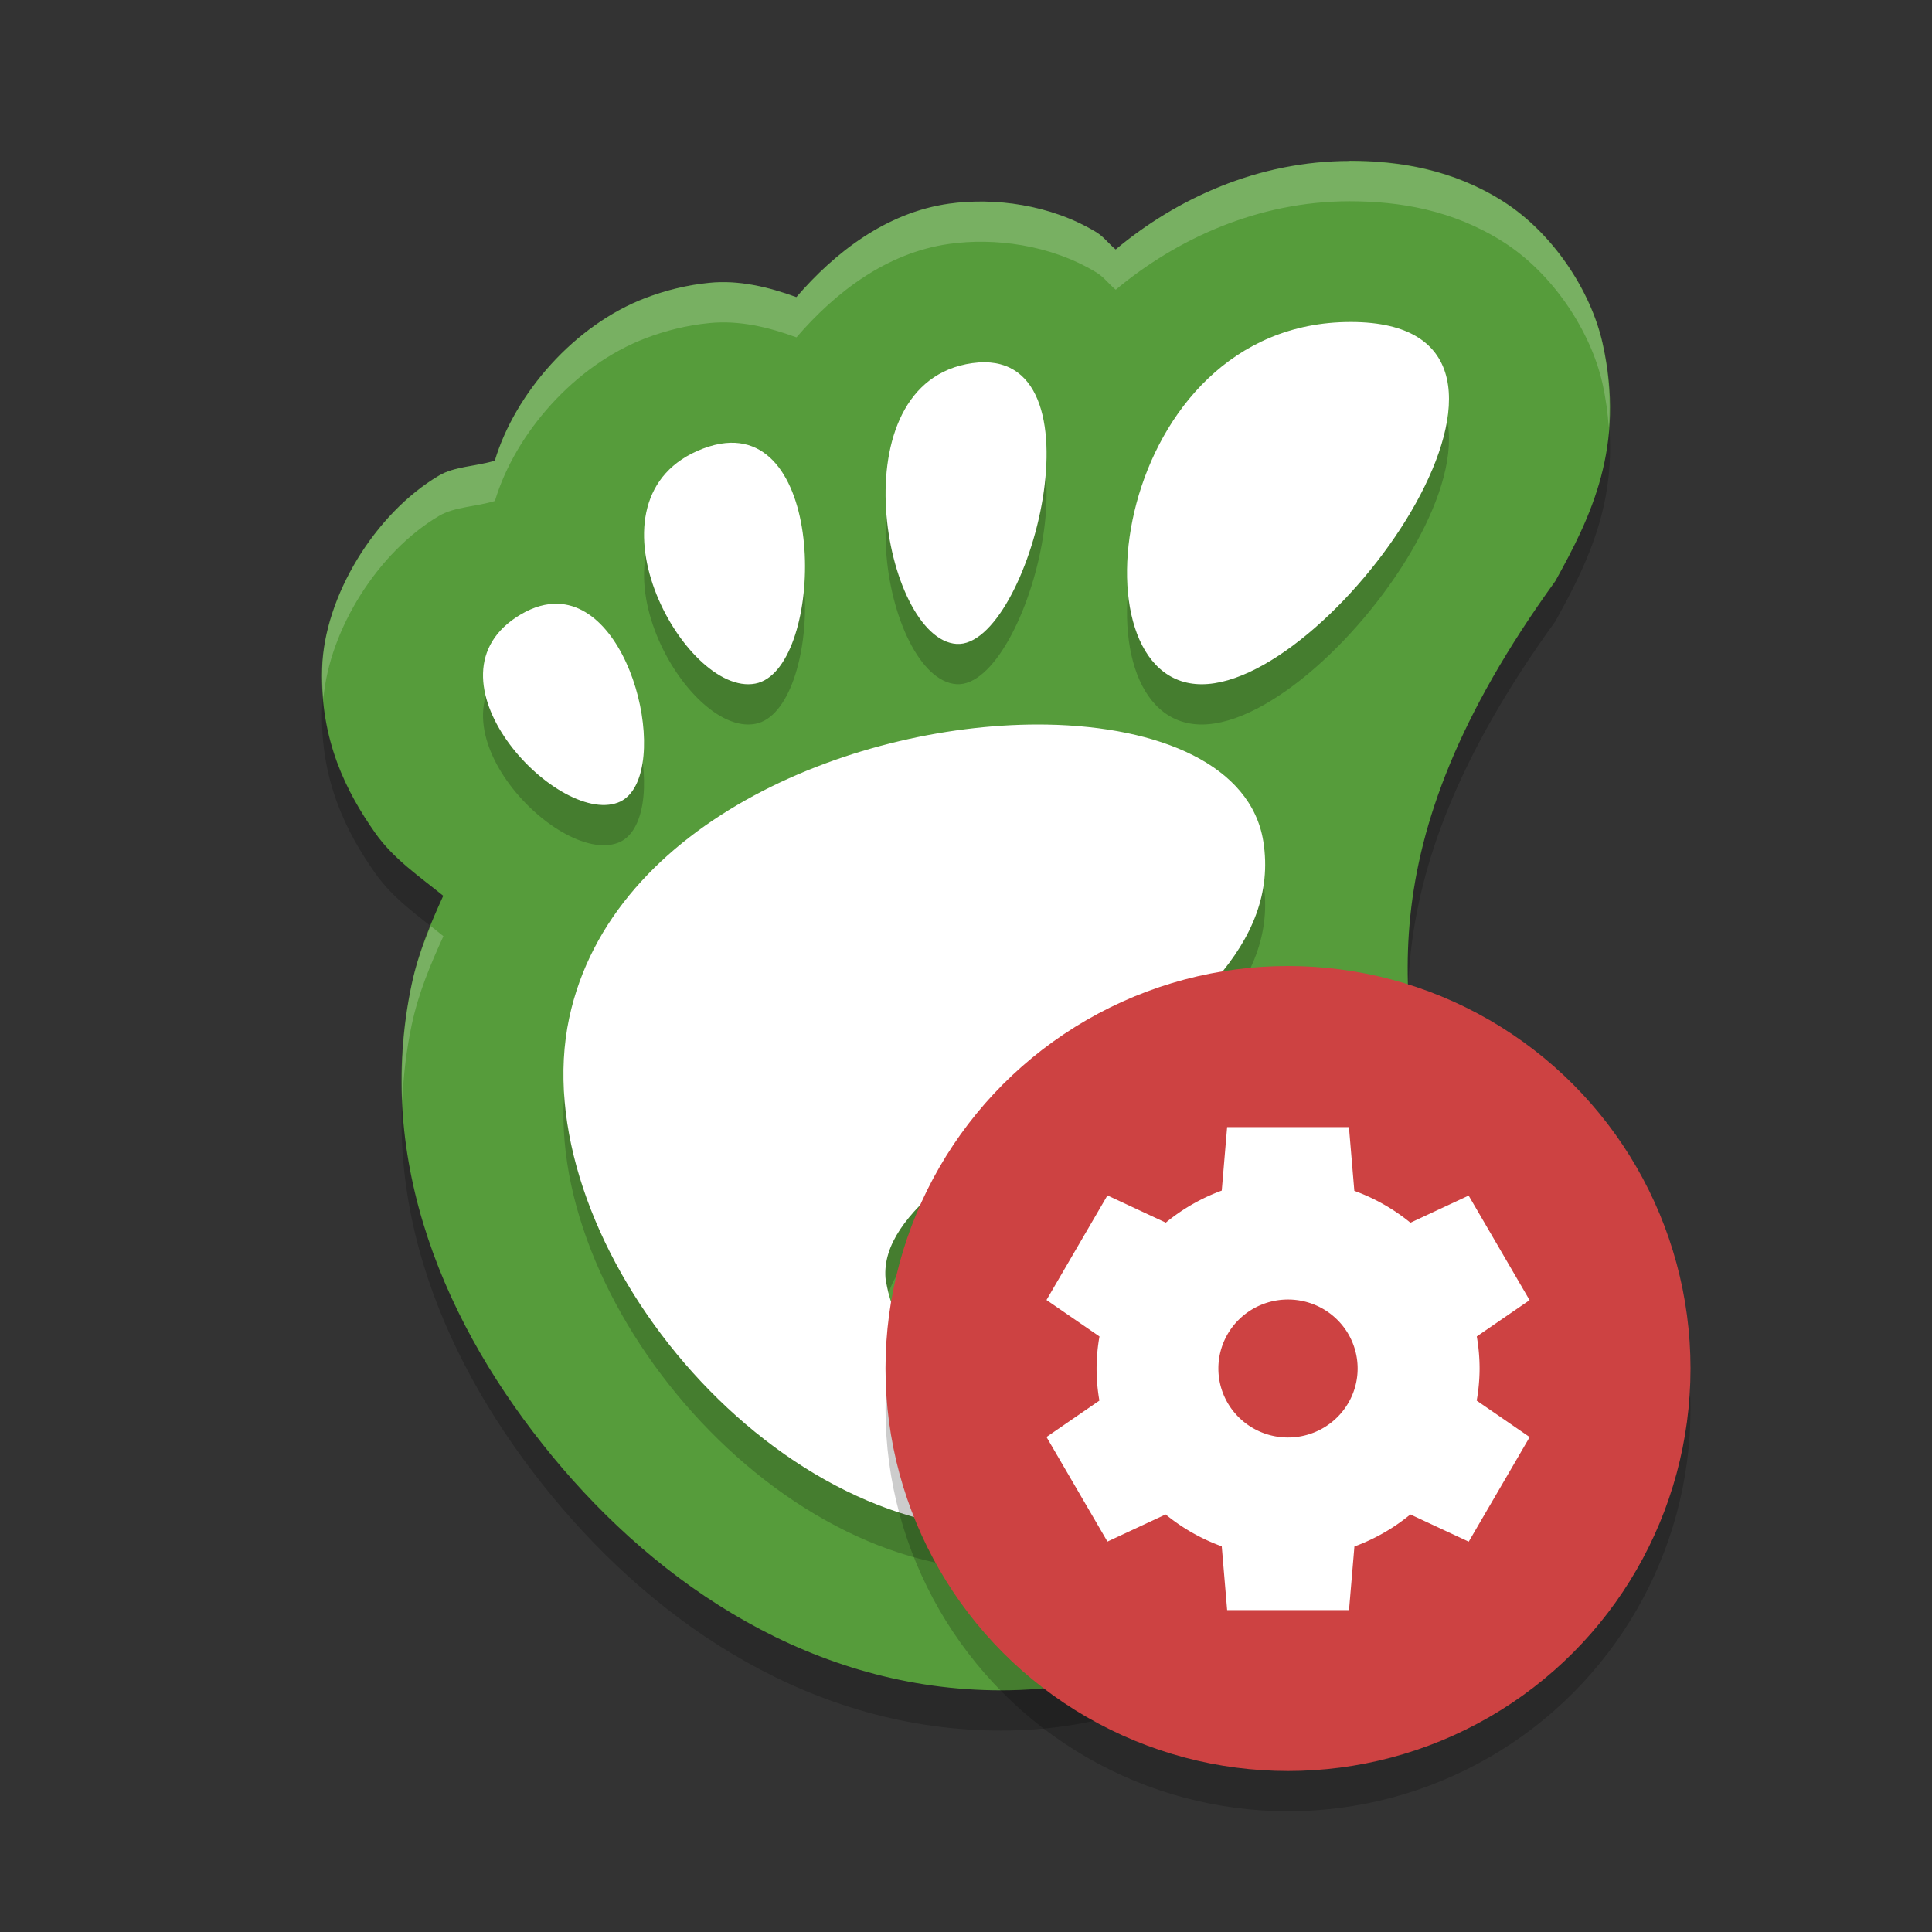 <svg height="24" width="24" xmlns="http://www.w3.org/2000/svg"><rect width="100%" height="100%" fill="#333333" stroke="none"/><path d="m16.764 2.5c-1.137 0-2.15.468-2.905 1.099-.086-.069-.144-.156-.243-.216-.569-.344-1.267-.431-1.826-.353-.782.11-1.42.607-1.898 1.161-.349-.127-.712-.214-1.079-.178-.288.028-.553.097-.793.188-.884.336-1.623 1.186-1.874 2.022-.232.071-.5.07-.694.185-.796.47-1.426 1.504-1.451 2.395-.026.892.302 1.535.658 2.042.229.326.55.541.847.783-.158.347-.308.702-.392 1.098-.468 2.197.422 4.256 1.748 5.865 1.326 1.609 3.25 2.907 5.577 2.907 2.516 0 4.643-1.685 5.378-4.14.29-.759.118-1.634-.011-2.359-.354-1.969-.915-3.923 1.515-7.281.439-.792.877-1.672.586-2.959-.145-.643-.611-1.362-1.234-1.758-.623-.395-1.285-.504-1.908-.504z" opacity=".2"/><path d="m16.764 2c-1.137 0-2.15.468-2.905 1.099-.086-.069-.144-.156-.243-.216-.569-.344-1.267-.431-1.826-.353-.782.11-1.42.607-1.898 1.161-.349-.127-.712-.214-1.079-.178-.288.028-.553.097-.793.188-.884.336-1.623 1.186-1.874 2.022-.232.071-.5.07-.694.185-.796.47-1.426 1.504-1.451 2.395-.026.892.302 1.535.658 2.042.229.326.55.541.847.783-.158.347-.308.702-.392 1.098-.468 2.197.422 4.256 1.748 5.865 1.326 1.609 3.25 2.907 5.577 2.907 2.516 0 4.643-1.685 5.378-4.14.29-.759.118-1.634-.011-2.359-.354-1.969-.915-3.923 1.515-7.281.439-.792.877-1.672.586-2.959-.145-.643-.611-1.362-1.234-1.758-.623-.395-1.285-.504-1.908-.504z" fill="#569c3b"/><path d="m16.779 4.5c-2.962 0-3.517 4.5-1.851 4.5 1.666 0 4.812-4.5 1.851-4.5zm-4.701.511c-1.694.238-1.098 3.429-.196 3.488.902.06 1.891-3.726.196-3.488zm-3.065.993c-.087.008-.179.031-.278.068-1.586.602-.241 3.087.647 2.92.834-.156.929-3.115-.369-2.988zm-2.085 1.996c-.142-.004-.295.036-.458.132-1.304.769.439 2.626 1.206 2.338.671-.252.243-2.441-.748-2.47zm6.081 1.501c-2.334-.041-5.413 1.184-5.938 3.644-.569 2.662 2.341 6.355 5.377 6.355 1.493 0 3.216-1.411 3.538-3.198.246-1.363-3.096-.817-2.983.085.092.737-.293 1.12-.825 1.132-.726-.088-1.082-.507-1.178-1.141-.13-1.663 5.108-2.849 4.693-5.428-.152-.943-1.284-1.424-2.685-1.449z" opacity=".2"/><path d="m16.779 4c-2.962 0-3.517 4.5-1.851 4.5 1.666 0 4.812-4.5 1.851-4.5zm-4.701.511c-1.694.238-1.098 3.429-.196 3.488.902.06 1.891-3.726.196-3.488zm-3.065.993c-.087.008-.179.031-.278.068-1.586.602-.241 3.087.647 2.92.834-.156.929-3.115-.369-2.988zm-2.085 1.996c-.142-.004-.295.036-.458.132-1.304.769.439 2.626 1.206 2.338.671-.252.243-2.441-.748-2.47zm6.081 1.501c-2.334-.041-5.413 1.184-5.938 3.644-.569 2.662 2.341 6.355 5.377 6.355 1.493 0 3.216-1.411 3.538-3.198.246-1.363-3.096-.817-2.983.085.092.737-.293 1.12-.825 1.132-.726-.088-1.082-.507-1.178-1.141-.13-1.663 5.108-2.849 4.693-5.428-.152-.943-1.284-1.424-2.685-1.449z" fill="#fff"/><path d="m16.764 2c-1.137 0-2.15.468-2.904 1.099-.086-.069-.144-.156-.243-.216-.569-.344-1.267-.431-1.826-.353-.782.11-1.419.607-1.897 1.161-.349-.127-.712-.214-1.079-.178-.288.028-.552.097-.793.188-.884.336-1.623 1.186-1.874 2.022-.232.071-.5.07-.693.185-.796.47-1.427 1.504-1.452 2.395-.004.132.003.257.014.378.075-.863.678-1.824 1.438-2.273.194-.114.461-.113.693-.185.251-.837.99-1.687 1.874-2.022.24-.091.505-.16.793-.188.367-.036.73.05 1.079.178.478-.555 1.115-1.051 1.897-1.161.56-.079 1.257.008 1.826.353.099.06.157.146.243.216.755-.63 1.768-1.099 2.904-1.099.623 0 1.285.109 1.908.504.623.395 1.089 1.114 1.234 1.758.043.192.066.371.079.546.023-.319.007-.663-.079-1.046-.145-.643-.611-1.362-1.234-1.758-.623-.395-1.285-.504-1.908-.504zm-11.415 9.503c-.094.231-.18.468-.234.725-.104.489-.137.97-.117 1.441.014-.311.05-.624.117-.941.084-.395.234-.75.393-1.098-.052-.043-.105-.085-.158-.127zm12.143.763c-.041.991.156 1.862.313 2.735.063.352.133.74.158 1.133.037-.557-.069-1.131-.158-1.633-.13-.723-.286-1.446-.313-2.235z" fill="#fff" opacity=".2"/><circle cx="16" cy="17.5" opacity=".2" r="5"/><circle cx="16" cy="17" fill="#cd4242" r="5"/><path d="m15.244 14-.067.79a2.378 2.357 0 0 0 -.695.398l-.725-.338-.757 1.299.658.453a2.378 2.357 0 0 0 -.036.398 2.378 2.357 0 0 0  .035.399l-.657.452.757 1.299.723-.337a2.378 2.357 0 0 0  .697.396l.067.792h1.514l.067-.79a2.378 2.357 0 0 0  .695-.398l.725.338.757-1.299-.658-.453a2.378 2.357 0 0 0  .036-.398 2.378 2.357 0 0 0 -.035-.399l.656-.451-.757-1.299-.723.337a2.378 2.357 0 0 0 -.697-.396l-.067-.792h-1.514zm.757 2.143a.865.857 0 0 1  .864.857.865.857 0 0 1 -.865.857.865.857 0 0 1 -.865-.857.865.857 0 0 1  .865-.857z" fill="#fff"/></svg>